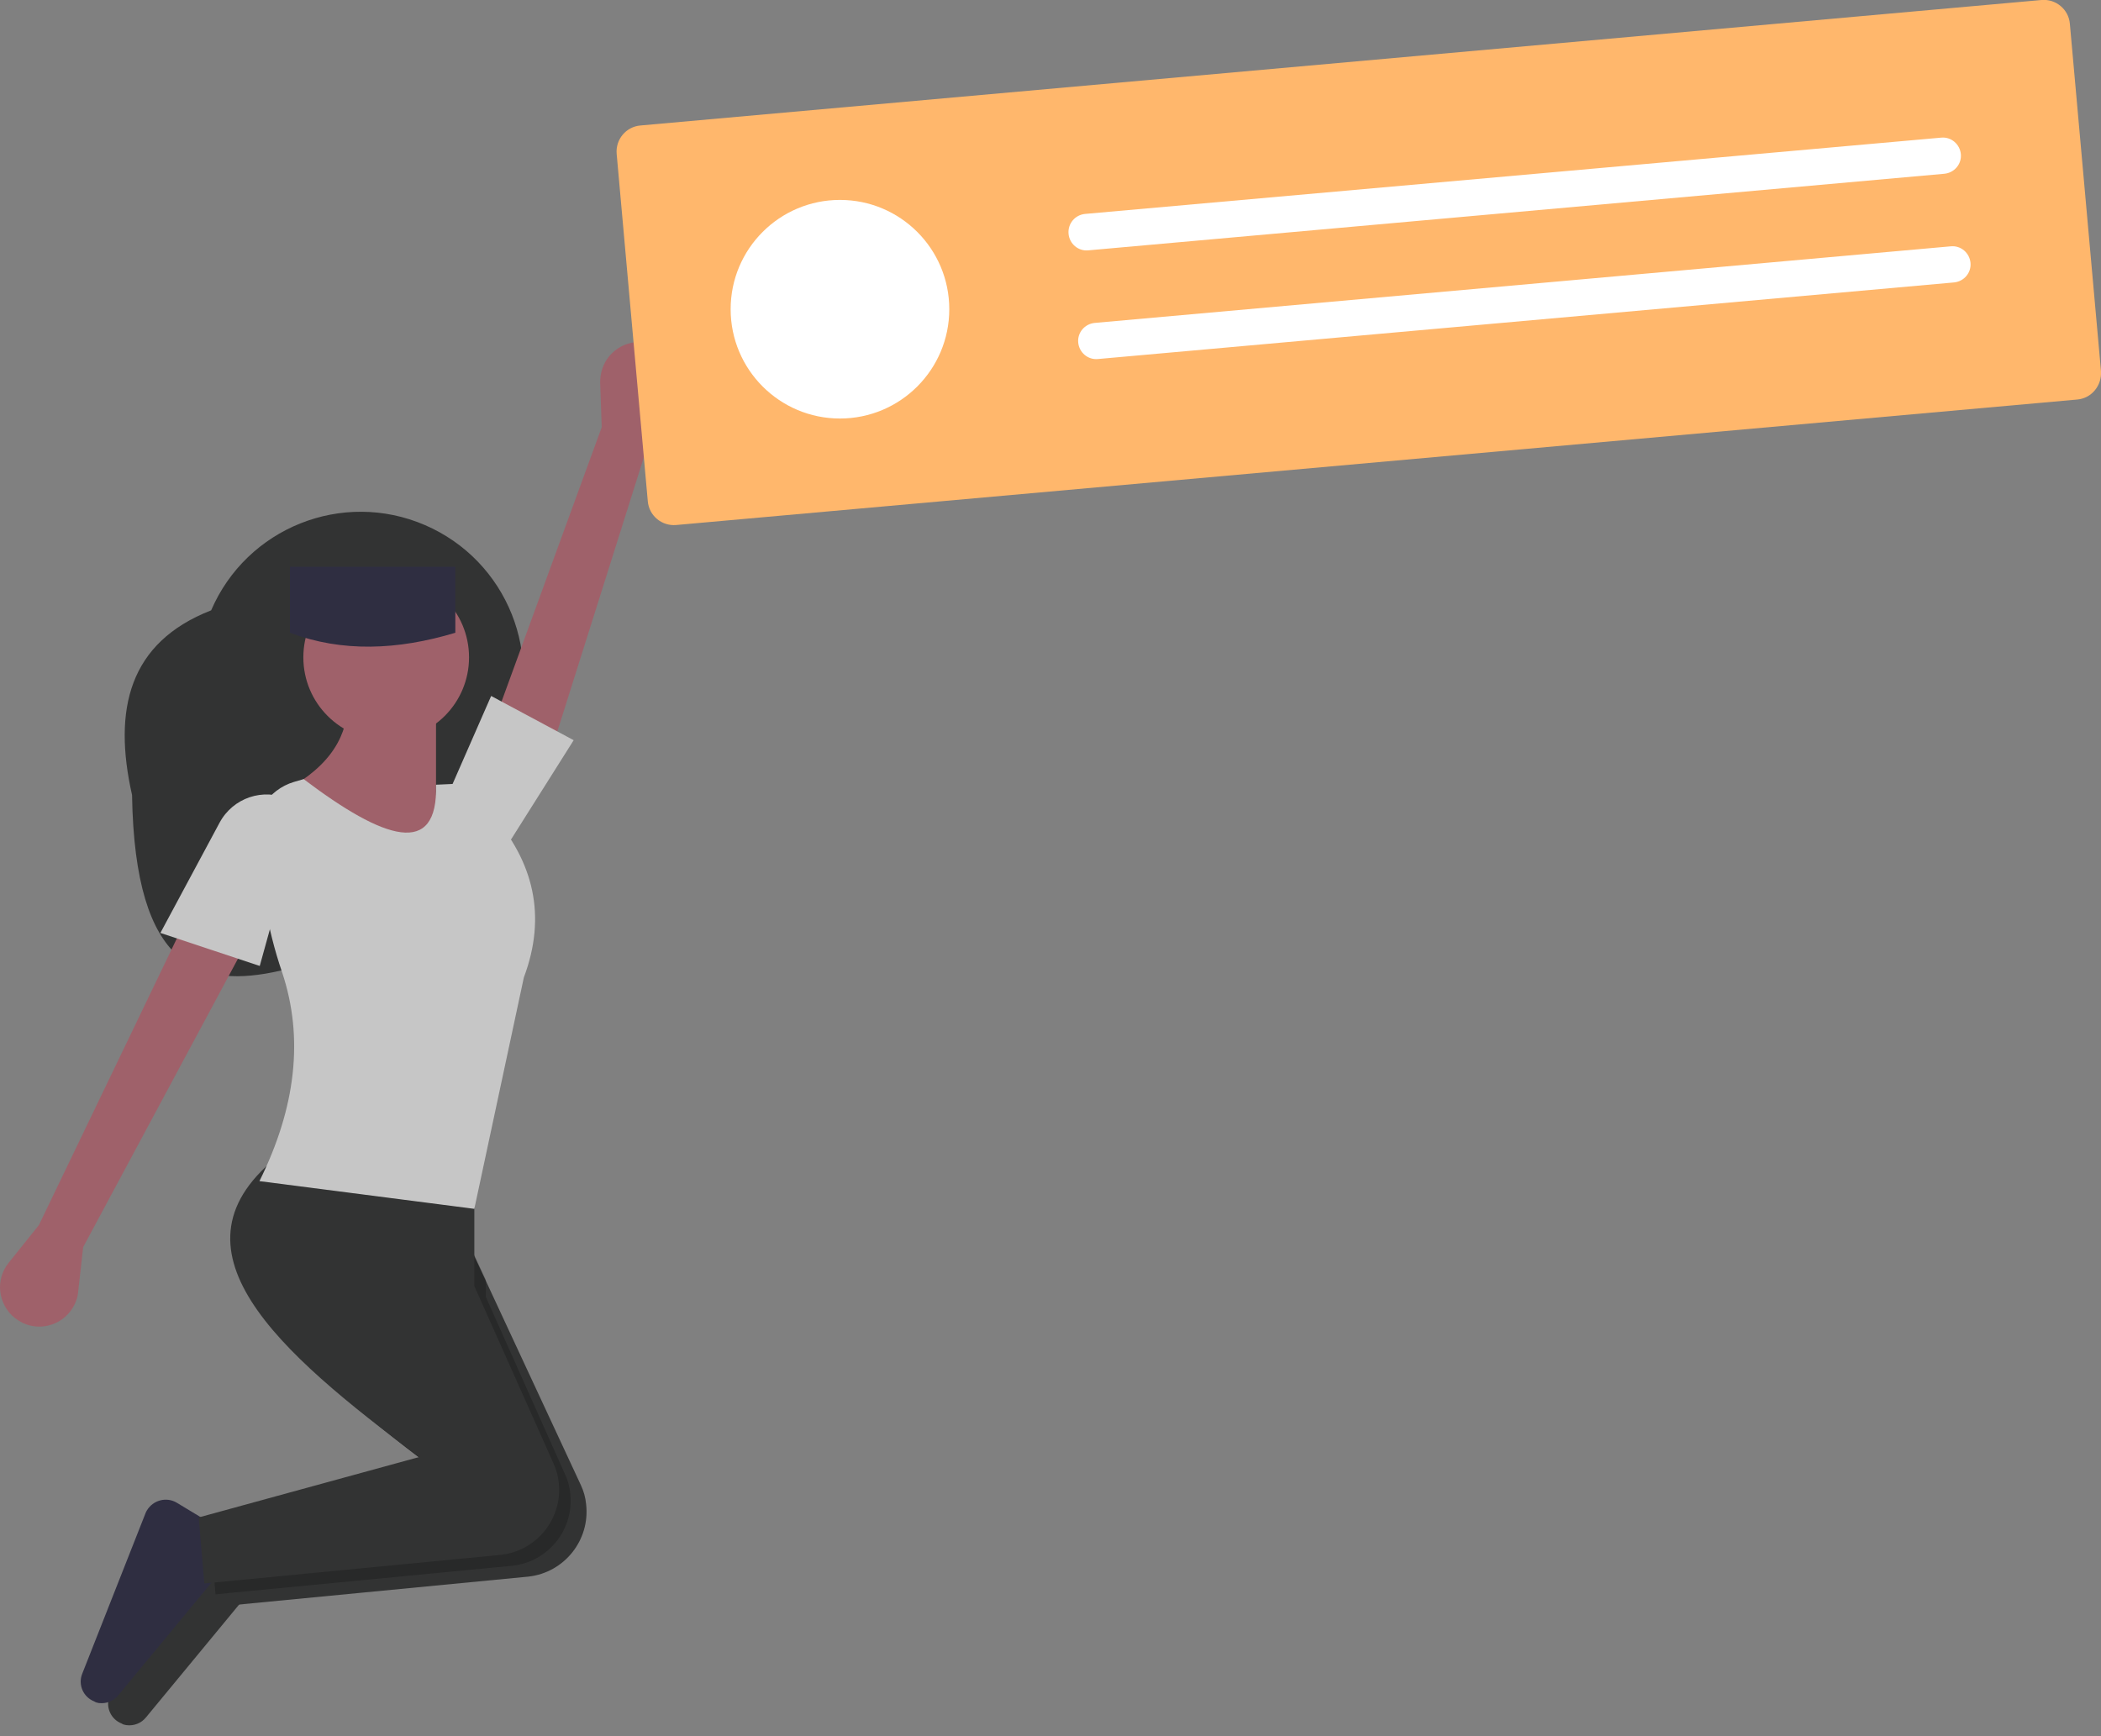 <?xml version="1.0" encoding="utf-8"?>
<!-- Generator: Adobe Illustrator 24.2.3, SVG Export Plug-In . SVG Version: 6.00 Build 0)  -->
<svg version="1.1" id="a31e7729-94ce-4b70-883a-94bdaa3e886c"
	 xmlns="http://www.w3.org/2000/svg" xmlns:xlink="http://www.w3.org/1999/xlink" x="0px" y="0px" viewBox="0 0 674.6 557.5"
	 style="enable-background:new 0 0 674.6 557.5;" xml:space="preserve">
<rect x="0" y="0" width="674.6" height="557.5" fill="#808080" stroke="none"/>
<style type="text/css">
	.st0{fill:#323333;}
	.st1{fill:#9F616A;}
	.st2{opacity:0.2;enable-background:new    ;}
	.st3{fill:#2F2E41;}
	.st4{fill:#C6C6C6;}
	.st5{fill:#FFB76C;}
	.st6{fill:#FFFFFF;}
</style>
<path class="st0" d="M42.4,255.3c0.9,56.2,21.9,62.3,47.7,56.4c29.5-6.7,53.6-27.7,65.5-55.4l8.2-19.1c11.4-26.5-0.9-57.2-27.4-68.6
	l0,0c-26.5-11.4-57.2,0.9-68.6,27.4l0,0C41.4,206.3,36.2,227.8,42.4,255.3z"/>
<path class="st1" d="M208.2,142.2l7.9-13.4c3.5-6,1.6-13.7-4.4-17.2c-0.8-0.5-1.7-0.9-2.7-1.2l0,0c-6.6-2.1-13.7,1.7-15.7,8.3
	c-0.4,1.3-0.6,2.7-0.6,4.1l0.5,14.4L156,239.1l20.3,4.2L208.2,142.2z"/>
<path class="st1" d="M12.5,393.4l-9.7,12.1c-4.4,5.4-3.5,13.3,1.9,17.7c0.8,0.6,1.6,1.1,2.5,1.6l0,0c6.3,3,13.8,0.3,16.8-6
	c0.6-1.3,1-2.6,1.1-4l1.6-14.3L78,304.9l-19.5-7.1L12.5,393.4z"/>
<path class="st0" d="M72.7,494.3l1.4,17.2l0.3,4l95.3-9.2c11.5-1.3,19.8-11.7,18.5-23.2c-0.2-2.2-0.8-4.3-1.7-6.2l-30.7-66
	l-10.6-22.8l-46-10.6c-37.9,29-3.8,61.1,39.2,93.5c1.7,1.3,3.4,2.5,5.1,3.8L72.7,494.3z"/>
<path class="st0" d="M40.6,554L40.6,554c2.4,0.3,4.7-0.6,6.2-2.4L78,513.8l-1.8-17.7l-10.6-6.4c-3.3-2-7.6-0.9-9.6,2.4
	c-0.2,0.3-0.4,0.7-0.5,1l-20.3,51.5c-1.4,3.5,0.3,7.5,3.9,8.9C39.5,553.8,40,553.9,40.6,554z"/>
<path class="st2" d="M67.4,490.8l1.8,21.2l5-0.5l90.4-8.7c11.5-1.3,19.8-11.7,18.5-23.2c-0.2-2.2-0.8-4.3-1.7-6.2L156,416.5V411
	l-10.6-22.8l-46-10.6c-37.9,29-3.8,61.1,39.2,93.5l-0.2,0.3L67.4,490.8z"/>
<path class="st3" d="M31.7,546.9L31.7,546.9c2.4,0.3,4.7-0.6,6.2-2.4l31.2-37.7L67.4,489l-10.6-6.4c-3.3-2-7.6-0.9-9.6,2.4
	c-0.2,0.3-0.4,0.7-0.5,1l-20.3,51.5c-1.4,3.5,0.3,7.5,3.9,8.9C30.7,546.7,31.2,546.8,31.7,546.9z"/>
<path class="st0" d="M63.8,487.3l1.8,21.2l95.3-9.2c11.5-1.3,19.8-11.7,18.5-23.2c-0.2-2.1-0.8-4.2-1.7-6.2L152.3,413v-31.9
	l-62-10.6c-39.4,30.2-1,63.6,44.3,97.4L63.8,487.3z"/>
<circle class="st1" cx="124" cy="211.1" r="26.6"/>
<path class="st1" d="M88.6,255.4l37.2,24.8l31.9-7.1L140,255.4v-26.6l-28.3-1.8C111,237.7,105,247.4,88.6,255.4z"/>
<path class="st4" d="M83.3,379.3l69,8.9l15.9-74.3c7.4-19.7,3.2-37.2-10.5-52.7c-1.1-5.4-5.7-9.3-11.2-9.5L140,252
	c0.7,23.5-16.6,17.8-42.5-1.8l-3.1,0.9c-8.4,2.5-13.6,10.8-12.3,19.4l2.9,19.3c1.2,7.6,3.1,15.2,5.6,22.5
	C97.6,333.3,95,355.7,83.3,379.3z"/>
<path class="st4" d="M51.5,299.6l31.9,10.6l14.2-51.3l-4.8-2.2c-8.3-3.8-18-0.5-22.3,7.5L51.5,299.6z"/>
<polygon class="st4" points="145.3,251.8 163,271.3 184.2,237.7 157.7,223.5 "/>
<path class="st3" d="M93.1,203.2c16.7,6.3,34.5,5.6,53.1,0V182H93.1V203.2z"/>
<path class="st5" d="M667,128.3l-449.9,40.3c-4.6,0.4-8.7-3-9.1-7.6L198,49.4c-0.4-4.6,3-8.7,7.6-9.1L655.5,0c4.6-0.4,8.7,3,9.1,7.6
	l10,111.6C674.9,123.8,671.6,127.9,667,128.3z"/>
<circle class="st6" cx="269.7" cy="99.3" r="35.1"/>
<path class="st6" d="M348.4,68.7c-3.2,0.3-5.6,3.1-5.3,6.4c0.3,3.2,3.1,5.6,6.3,5.3l274.9-24.6c3.2-0.3,5.6-3.1,5.3-6.3
	s-3.1-5.6-6.3-5.3l0,0L348.4,68.7z"/>
<path class="st6" d="M351.5,103.7c-3.2,0.3-5.6,3.1-5.3,6.3s3.1,5.6,6.3,5.3l0,0l274.9-24.6c3.2-0.3,5.6-3.1,5.3-6.3
	c-0.3-3.2-3.1-5.6-6.3-5.3l0,0L351.5,103.7z"/>
</svg>
